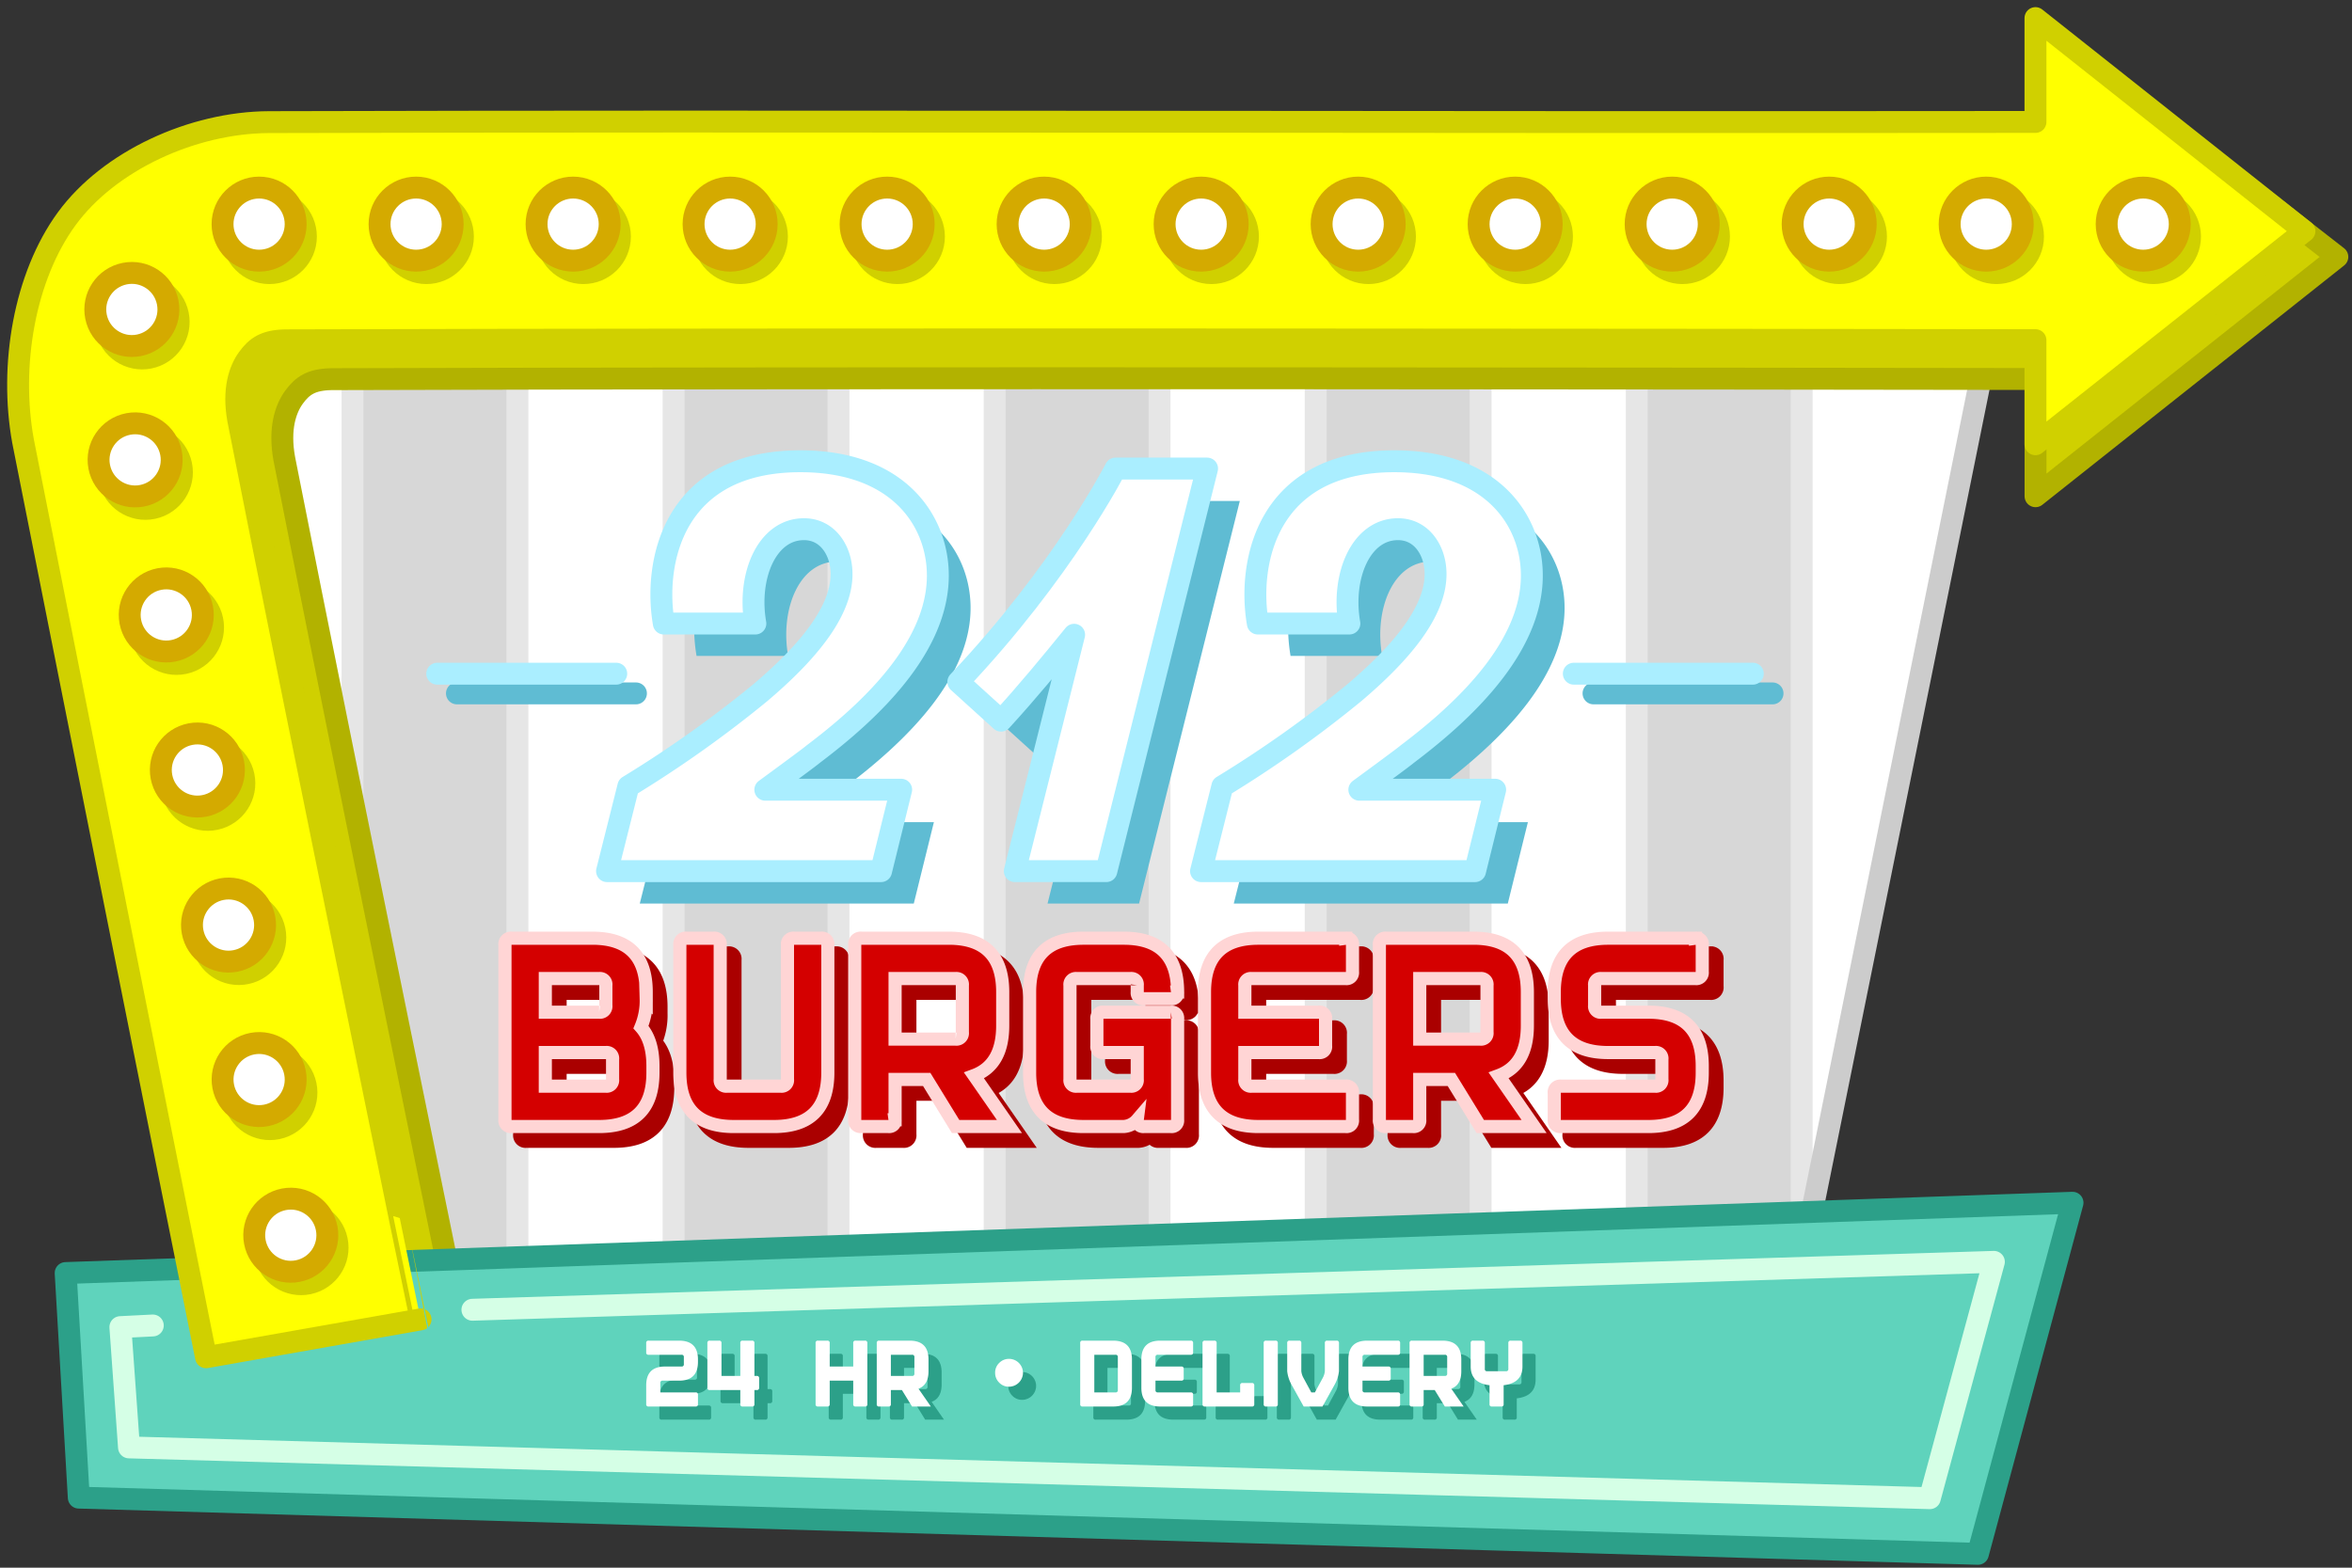 <?xml version="1.0" encoding="UTF-8" standalone="no"?>
<svg
   xmlns:dc="http://purl.org/dc/elements/1.1/"
   xmlns:cc="http://creativecommons.org/ns#"
   xmlns:rdf="http://www.w3.org/1999/02/22-rdf-syntax-ns#"
   xmlns:svg="http://www.w3.org/2000/svg"
   xmlns="http://www.w3.org/2000/svg"
   xmlns:sodipodi="http://sodipodi.sourceforge.net/DTD/sodipodi-0.dtd"
   xmlns:inkscape="http://www.inkscape.org/namespaces/inkscape"
   viewBox="-3 -3 537 358"
   version="1.1"
   id="svg220"
   sodipodi:docname="logo.svg"
   inkscape:version="0.92.2 5c3e80d, 2017-08-06">
  <rect x="-3" y="-3" width="537" height="358" fill="#333333" stroke="none"/>
  <sodipodi:namedview
     pagecolor="#ffffff"
     bordercolor="#666666"
     borderopacity="1"
     objecttolerance="10"
     gridtolerance="10"
     guidetolerance="10"
     inkscape:pageopacity="0"
     inkscape:pageshadow="2"
     inkscape:window-width="1577"
     inkscape:window-height="1019"
     id="namedview222"
     showgrid="false"
     inkscape:zoom="0.87493348"
     inkscape:cx="622.01557"
     inkscape:cy="450.46034"
     inkscape:window-x="2189"
     inkscape:window-y="222"
     inkscape:window-maximized="0"
     inkscape:current-layer="g218" />
  <defs
     id="defs4">
    <style
       id="style2">
      .a, .j, .m, .n, .q {
        fill: #fff;
      }

      .a {
        stroke: #b3b3b3;
        stroke-width: 1px;
      }

      .b {
        fill: #d7d7d7;
        stroke: #e6e6e6;
        stroke-width: 5px;
      }

      .c, .o, .p, .r {
        fill: none;
      }

      .c {
        stroke: #ccc;
        stroke-width: 5px;
      }

      .d, .l {
        fill: #d0d000;
      }

      .d {
        stroke: #b2b200;
      }

      .d, .e, .h, .j, .k, .l, .m, .n, .o, .p, .r {
        stroke-linecap: round;
      }

      .d, .e, .j, .k, .r {
        stroke-linejoin: round;
      }

      .d, .k {
        stroke-width: 5px;
      }

      .e {
        fill: #5fd3bc;
        stroke: #2ca089;
        stroke-width: 5px;
      }

      .f {
        fill: #2ca089;
      }

      .g {
        fill: #a00;
        stroke: #a00;
      }

      .g, .h {
        stroke-width: 3px;
      }

      .h {
        fill: #d40000;
        stroke: #ffd5d5;
      }

      .i {
        fill: #5fbcd3;
      }

      .j, .p {
        stroke: #aef;
      }

      .j {
        stroke-width: 5px;
      }

      .k {
        fill: #ff0;
      }

      .k, .l {
        stroke: #d0d000;
      }

      .l, .m, .n {
        stroke-linejoin: bevel;
      }

      .l {
        stroke-width: 5px;
      }

      .m, .n {
        stroke: #d4aa00;
      }

      .m {
        stroke-width: 5px;
      }

      .n {
        stroke-width: 5px;
      }

      .o {
        stroke: #5fbcd3;
      }

      .o, .p {
        stroke-width: 5px;
      }

      .r {
        stroke: #d5ffe6;
        stroke-width: 5px;
      }
    </style>
  </defs>
  <title
     id="title6">logo</title>
  <g
     id="g218">
    <path
       class="a"
       d="M93.703,295.211,140.509,526.435H460.541L479.916,430.721l27.431-135.51Z"
       transform="translate(-56.612 -226.733)"
       id="path8" />
    <path
       class="b"
       d="M93.703,295.211l4.745,23.439v-23.439Zm40.397,0V494.776l6.409,31.66h31.242V295.211Zm73.304,0V526.436h37.649V295.211Zm73.302,0V526.436h37.651V295.211Zm73.302,0V526.436h37.651V295.211Zm73.304,0V526.436H460.541l4.422-21.847V295.211Z"
       transform="translate(-56.612 -226.733)"
       id="path10" />
    <path
       class="c"
       d="M508.847,295.211,466.463,504.589"
       transform="translate(-56.612 -226.733)"
       id="path12" />
    <path
       class="d"
       d="M522.854,232.233l6,28.213c-140.35.163-282.909-.292-403.305.043-17.48.077-36.514,8.829-46.184,22.056s-13.111,33.507-9.989,50.747c14.437,72.904,29.247,146.896,41.789,209.254l48.98-8.647S132.905,401.535,118.512,328.457c-1.242-6.894.32-11.411,2.243-14.041,1.925-2.633,3.957-4.019,8.547-4.097,122.714-.395,326.574-.125,389.052-.037v26.77l68.911-54.661Z"
       transform="translate(-56.612 -226.733)"
       id="path14" />
    <path
       class="e"
       d="M68.601,514.447l458.204-16.051-21.603,80.177L71.601,565.732Z"
       transform="translate(-56.612 -226.733)"
       id="path16" />
    <g
       id="g44">
      <path
         class="f"
         d="M212.209,538.797a.475.475,0,0,0,.537-.537v-1.611a.475.475,0,0,0-.537-.537h-7.52a.475.475,0,0,1-.537-.537v-2.148a.475.475,0,0,1,.537-.537h6.982q4.297,0,4.297,4.297v.537q0,4.297-4.297,4.297h-3.76a.475.475,0,0,0-.537.537v2.148h8.057a.475.475,0,0,1,.537.537v2.148a.475.475,0,0,1-.537.537H204.689a.475.475,0,0,1-.537-.537v-4.297q0-4.297,4.297-4.297Z"
         transform="translate(-56.612 -226.733)"
         id="path18" />
      <path
         class="f"
         d="M228.859,544.168v3.223a.475.475,0,0,1-.537.537h-2.148a.475.475,0,0,1-.537-.537V544.168h-6.982a.475.475,0,0,1-.537-.537V533.426a.475.475,0,0,1,.537-.537h2.148a.481.481,0,0,1,.537.537v7.52h4.297v-7.52a.475.475,0,0,1,.537-.537h2.148a.481.481,0,0,1,.537.537v7.52h.537a.475.475,0,0,1,.537.537v2.148a.475.475,0,0,1-.537.537Z"
         transform="translate(-56.612 -226.733)"
         id="path20" />
      <path
         class="f"
         d="M246.047,542.02v5.371a.475.475,0,0,1-.537.537h-2.148a.475.475,0,0,1-.537-.537V533.426a.475.475,0,0,1,.537-.537h2.148a.481.481,0,0,1,.537.537v5.371h5.371v-5.371a.475.475,0,0,1,.537-.537h2.148a.481.481,0,0,1,.537.537v13.965a.475.475,0,0,1-.537.537H251.955a.475.475,0,0,1-.537-.537v-5.371Z"
         transform="translate(-56.612 -226.733)"
         id="path22" />
      <path
         class="f"
         d="M262.536,544.168h-2.524v3.223a.475.475,0,0,1-.537.537H257.326a.475.475,0,0,1-.537-.537V533.426a.475.475,0,0,1,.537-.537h6.982q4.297,0,4.297,4.297v2.686q0,3.137-2.288,3.985l2.825,4.071h-4.297Zm2.31-3.223a.475.475,0,0,0,.537-.537v-3.76a.475.475,0,0,0-.537-.537h-4.834v4.834Z"
         transform="translate(-56.612 -226.733)"
         id="path24" />
      <path
         class="f"
         d="M283.816,540.215a3.039,3.039,0,0,1,.935-2.245,3.092,3.092,0,0,1,2.256-.924,3.191,3.191,0,0,1,3.169,3.169,3.209,3.209,0,0,1-3.19,3.19,3.039,3.039,0,0,1-2.245-.935,3.092,3.092,0,0,1-.924-2.256Z"
         transform="translate(-56.612 -226.733)"
         id="path26" />
      <path
         class="f"
         d="M306.461,544.705h4.834a.475.475,0,0,0,.537-.537v-7.52a.475.475,0,0,0-.537-.537h-4.834Zm8.594-1.074q0,4.297-4.297,4.297h-6.982a.475.475,0,0,1-.537-.537V533.426a.475.475,0,0,1,.537-.537h6.982q4.297,0,4.297,4.297Z"
         transform="translate(-56.612 -226.733)"
         id="path28" />
      <path
         class="f"
         d="M320.426,538.797h5.908a.475.475,0,0,1,.537.537v2.148a.475.475,0,0,1-.537.537H320.426V544.168a.475.475,0,0,0,.537.537h7.52a.475.475,0,0,1,.537.537v2.148a.475.475,0,0,1-.537.537h-6.982q-4.297,0-4.297-4.297v-6.445q0-4.297,4.297-4.297h6.982a.475.475,0,0,1,.537.537v2.148a.475.475,0,0,1-.537.537h-7.52a.475.475,0,0,0-.537.537Z"
         transform="translate(-56.612 -226.733)"
         id="path30" />
      <path
         class="f"
         d="M331.705,547.928a.475.475,0,0,1-.537-.537V533.426a.475.475,0,0,1,.537-.537h2.148a.481.481,0,0,1,.537.537v11.279h5.371v-1.611a.475.475,0,0,1,.537-.537h2.148a.481.481,0,0,1,.537.537v4.297a.475.475,0,0,1-.537.537Z"
         transform="translate(-56.612 -226.733)"
         id="path32" />
      <path
         class="f"
         d="M345.67,532.889h2.148a.481.481,0,0,1,.537.537v13.965a.475.475,0,0,1-.537.537h-2.148a.475.475,0,0,1-.537-.537V533.426A.475.475,0,0,1,345.67,532.889Z"
         transform="translate(-56.612 -226.733)"
         id="path34" />
      <path
         class="f"
         d="M356.82,544.705l1.751-3.223a4.182,4.182,0,0,0,.526-1.611v-6.445a.475.475,0,0,1,.537-.537h2.148a.475.475,0,0,1,.537.537v6.445a8.245,8.245,0,0,1-1.074,3.223l-2.686,4.834h-4.297l-2.686-4.834a8.245,8.245,0,0,1-1.074-3.223v-6.445a.475.475,0,0,1,.537-.537h2.148a.475.475,0,0,1,.537.537v6.445a4.122,4.122,0,0,0,.537,1.611l1.74,3.223Z"
         transform="translate(-56.612 -226.733)"
         id="path36" />
      <path
         class="f"
         d="M367.691,538.797h5.908a.475.475,0,0,1,.537.537v2.148a.475.475,0,0,1-.537.537h-5.908V544.168a.475.475,0,0,0,.537.537H375.748a.475.475,0,0,1,.537.537v2.148a.475.475,0,0,1-.537.537h-6.982q-4.297,0-4.297-4.297v-6.445q0-4.297,4.297-4.297H375.748a.475.475,0,0,1,.537.537v2.148a.475.475,0,0,1-.537.537h-7.52a.475.475,0,0,0-.537.537Z"
         transform="translate(-56.612 -226.733)"
         id="path38" />
      <path
         class="f"
         d="M384.181,544.168h-2.524v3.223a.475.475,0,0,1-.537.537h-2.148a.475.475,0,0,1-.537-.537V533.426a.475.475,0,0,1,.537-.537h6.982q4.297,0,4.297,4.297v2.686q0,3.137-2.288,3.985l2.825,4.071h-4.297Zm2.31-3.223a.475.475,0,0,0,.537-.537v-3.76a.475.475,0,0,0-.537-.537h-4.834v4.834Z"
         transform="translate(-56.612 -226.733)"
         id="path40" />
      <path
         class="f"
         d="M396.695,543.062q-4.297-.505-4.297-4.265v-5.371a.475.475,0,0,1,.537-.537h2.148a.475.475,0,0,1,.537.537V539.334a.475.475,0,0,0,.537.537H400.455a.475.475,0,0,0,.537-.537v-5.908a.475.475,0,0,1,.537-.537h2.148a.475.475,0,0,1,.537.537v5.371q0,3.76-4.297,4.265v4.329a.475.475,0,0,1-.537.537h-2.148a.475.475,0,0,1-.537-.537Z"
         transform="translate(-56.612 -226.733)"
         id="path42" />
    </g>
    <g
       id="g60">
      <path
         class="g"
         d="M181.487,450.57v7.679h12.286a1.357,1.357,0,0,0,1.536-1.536v-4.607a1.357,1.357,0,0,0-1.536-1.536Zm0,16.893v7.679h13.822a1.357,1.357,0,0,0,1.536-1.536V468.999a1.357,1.357,0,0,0-1.536-1.536Zm21.838-5.805q2.734,3.071,2.734,8.877v1.536q0,12.286-12.286,12.286H173.808a1.357,1.357,0,0,1-1.536-1.536V442.891a1.357,1.357,0,0,1,1.536-1.536h18.429q12.286,0,12.286,12.286V455.177A15.655,15.655,0,0,1,203.325,461.658Z"
         transform="translate(-56.612 -226.733)"
         id="path46" />
      <path
         class="g"
         d="M236.773,442.891a1.357,1.357,0,0,1,1.536-1.536h6.143a1.357,1.357,0,0,1,1.536,1.536v29.179q0,12.286-12.286,12.286h-9.214q-12.286,0-12.286-12.286v-29.179a1.357,1.357,0,0,1,1.536-1.536h6.143a1.357,1.357,0,0,1,1.536,1.536v30.715a1.357,1.357,0,0,0,1.536,1.536h12.286a1.357,1.357,0,0,0,1.536-1.536Z"
         transform="translate(-56.612 -226.733)"
         id="path48" />
      <path
         class="g"
         d="M268.563,473.606h-7.218v9.214a1.357,1.357,0,0,1-1.536,1.536h-6.143a1.357,1.357,0,0,1-1.536-1.536V442.891a1.357,1.357,0,0,1,1.536-1.536h19.965q12.286,0,12.286,12.286v7.679q0,8.969-6.542,11.395l8.078,11.641H275.167Zm6.604-9.214a1.357,1.357,0,0,0,1.536-1.536V452.106a1.357,1.357,0,0,0-1.536-1.536H261.345v13.822Z"
         transform="translate(-56.612 -226.733)"
         id="path50" />
      <path
         class="g"
         d="M316.631,482.82A4.425,4.425,0,0,1,313.56,484.356h-9.214q-12.286,0-12.286-12.286V453.641q0-12.286,12.286-12.286H313.56q12.286,0,12.286,12.286a1.357,1.357,0,0,1-1.536,1.536h-6.143a1.357,1.357,0,0,1-1.536-1.536V452.106a1.357,1.357,0,0,0-1.536-1.536H302.81a1.357,1.357,0,0,0-1.536,1.536v21.5a1.357,1.357,0,0,0,1.536,1.536h12.286a1.357,1.357,0,0,0,1.536-1.536v-6.143h-7.679a1.357,1.357,0,0,1-1.536-1.536v-6.143a1.357,1.357,0,0,1,1.536-1.536h15.357a1.357,1.357,0,0,1,1.536,1.536v23.036a1.357,1.357,0,0,1-1.536,1.536h-6.143A1.374,1.374,0,0,1,316.631,482.82Z"
         transform="translate(-56.612 -226.733)"
         id="path52" />
      <path
         class="g"
         d="M341.203,458.248h16.893a1.357,1.357,0,0,1,1.536,1.536v6.143a1.357,1.357,0,0,1-1.536,1.536h-16.893v6.143a1.357,1.357,0,0,0,1.536,1.536h21.5a1.357,1.357,0,0,1,1.536,1.536v6.143a1.357,1.357,0,0,1-1.536,1.536H344.275q-12.286,0-12.286-12.286V453.641q0-12.286,12.286-12.286h19.965a1.357,1.357,0,0,1,1.536,1.536V449.034a1.357,1.357,0,0,1-1.536,1.536H342.739a1.357,1.357,0,0,0-1.536,1.536Z"
         transform="translate(-56.612 -226.733)"
         id="path54" />
      <path
         class="g"
         d="M388.35,473.606h-7.218v9.214a1.357,1.357,0,0,1-1.536,1.536H373.454a1.357,1.357,0,0,1-1.536-1.536V442.891a1.357,1.357,0,0,1,1.536-1.536h19.965q12.286,0,12.286,12.286v7.679q0,8.969-6.542,11.395l8.078,11.641H394.954Zm6.604-9.214a1.357,1.357,0,0,0,1.536-1.536V452.106a1.357,1.357,0,0,0-1.536-1.536H381.132v13.822Z"
         transform="translate(-56.612 -226.733)"
         id="path56" />
      <path
         class="g"
         d="M433.347,458.248q12.286,0,12.286,12.286v1.536q0,12.286-12.286,12.286H413.383a1.357,1.357,0,0,1-1.536-1.536v-6.143a1.357,1.357,0,0,1,1.536-1.536h21.5a1.357,1.357,0,0,0,1.536-1.536V468.999a1.357,1.357,0,0,0-1.536-1.536H424.133q-12.286,0-12.286-12.286v-1.536q0-12.286,12.286-12.286h19.965a1.357,1.357,0,0,1,1.536,1.536V449.034a1.357,1.357,0,0,1-1.536,1.536H422.597a1.357,1.357,0,0,0-1.536,1.536v4.607a1.357,1.357,0,0,0,1.536,1.536Z"
         transform="translate(-56.612 -226.733)"
         id="path58" />
    </g>
    <g
       id="g76">
      <path
         class="h"
         d="M178.117,447.2v7.679h12.286a1.357,1.357,0,0,0,1.536-1.536v-4.607a1.357,1.357,0,0,0-1.536-1.536Zm0,16.893v7.679h13.822a1.357,1.357,0,0,0,1.536-1.536v-4.607a1.357,1.357,0,0,0-1.536-1.536Zm21.838-5.805q2.734,3.071,2.734,8.877v1.536q0,12.286-12.286,12.286H170.438a1.357,1.357,0,0,1-1.536-1.536V439.521a1.357,1.357,0,0,1,1.536-1.536H188.867q12.286,0,12.286,12.286v1.536A15.655,15.655,0,0,1,199.955,458.288Z"
         transform="translate(-56.612 -226.733)"
         id="path62" />
      <path
         class="h"
         d="M233.403,439.521a1.357,1.357,0,0,1,1.536-1.536H241.082a1.357,1.357,0,0,1,1.536,1.536v29.179q0,12.286-12.286,12.286h-9.214q-12.286,0-12.286-12.286v-29.179a1.357,1.357,0,0,1,1.536-1.536h6.143a1.357,1.357,0,0,1,1.536,1.536V470.236a1.357,1.357,0,0,0,1.536,1.536h12.286a1.357,1.357,0,0,0,1.536-1.536Z"
         transform="translate(-56.612 -226.733)"
         id="path64" />
      <path
         class="h"
         d="M265.193,470.236h-7.218v9.214a1.357,1.357,0,0,1-1.536,1.536h-6.143a1.357,1.357,0,0,1-1.536-1.536V439.521a1.357,1.357,0,0,1,1.536-1.536H270.261q12.286,0,12.286,12.286v7.679q0,8.969-6.542,11.395l8.078,11.641H271.797Zm6.604-9.214a1.357,1.357,0,0,0,1.536-1.536V448.736a1.357,1.357,0,0,0-1.536-1.536H257.975v13.822Z"
         transform="translate(-56.612 -226.733)"
         id="path66" />
      <path
         class="h"
         d="M313.262,479.45a4.425,4.425,0,0,1-3.071,1.536h-9.214q-12.286,0-12.286-12.286V450.271q0-12.286,12.286-12.286h9.214q12.286,0,12.286,12.286a1.357,1.357,0,0,1-1.536,1.536h-6.143a1.357,1.357,0,0,1-1.536-1.536v-1.536a1.357,1.357,0,0,0-1.536-1.536H299.44a1.357,1.357,0,0,0-1.536,1.536V470.236A1.357,1.357,0,0,0,299.44,471.772h12.286a1.357,1.357,0,0,0,1.536-1.536V464.093h-7.679a1.357,1.357,0,0,1-1.536-1.536v-6.143a1.357,1.357,0,0,1,1.536-1.536h15.357a1.357,1.357,0,0,1,1.536,1.536v23.036a1.357,1.357,0,0,1-1.536,1.536h-6.143A1.374,1.374,0,0,1,313.262,479.45Z"
         transform="translate(-56.612 -226.733)"
         id="path68" />
      <path
         class="h"
         d="M337.833,454.879h16.893a1.357,1.357,0,0,1,1.536,1.536v6.143a1.357,1.357,0,0,1-1.536,1.536h-16.893V470.236a1.357,1.357,0,0,0,1.536,1.536h21.5a1.357,1.357,0,0,1,1.536,1.536v6.143a1.357,1.357,0,0,1-1.536,1.536H340.905q-12.286,0-12.286-12.286V450.271q0-12.286,12.286-12.286h19.965a1.357,1.357,0,0,1,1.536,1.536v6.143a1.357,1.357,0,0,1-1.536,1.536H339.369a1.357,1.357,0,0,0-1.536,1.536Z"
         transform="translate(-56.612 -226.733)"
         id="path70" />
      <path
         class="h"
         d="M384.98,470.236h-7.218v9.214a1.357,1.357,0,0,1-1.536,1.536h-6.143a1.357,1.357,0,0,1-1.536-1.536V439.521a1.357,1.357,0,0,1,1.536-1.536h19.965q12.286,0,12.286,12.286v7.679q0,8.969-6.542,11.395l8.078,11.641H391.584Zm6.604-9.214a1.357,1.357,0,0,0,1.536-1.536V448.736a1.357,1.357,0,0,0-1.536-1.536H377.763v13.822Z"
         transform="translate(-56.612 -226.733)"
         id="path72" />
      <path
         class="h"
         d="M429.978,454.879q12.286,0,12.286,12.286v1.536q0,12.286-12.286,12.286H410.013a1.357,1.357,0,0,1-1.536-1.536v-6.143a1.357,1.357,0,0,1,1.536-1.536H431.513A1.357,1.357,0,0,0,433.049,470.236v-4.607a1.357,1.357,0,0,0-1.536-1.536H420.763q-12.286,0-12.286-12.286V450.271q0-12.286,12.286-12.286h19.965a1.357,1.357,0,0,1,1.536,1.536v6.143a1.357,1.357,0,0,1-1.536,1.536H419.227a1.357,1.357,0,0,0-1.536,1.536v4.607a1.357,1.357,0,0,0,1.536,1.536Z"
         transform="translate(-56.612 -226.733)"
         id="path74" />
    </g>
    <g
       id="g84">
      <path
         class="i"
         d="M274.831,358.137c-1.915-11.027-11.179-21.669-30.999-21.669-29.393,0-33.543,23.464-31.183,37.055H233.548c-1.87-10.77,2.596-21.54,11.091-21.54,4.854,0,7.679,3.846,8.392,7.949,1.715,9.873-8.01,20.643-18.474,29.49a265.004,265.004,0,0,1-30.011,21.284l-4.862,19.361h62.562l4.591-18.591H235.824s10.169-7.437,10.867-8.078c12.397-9.36,31.457-26.156,28.14-45.26Z"
         transform="translate(-56.612 -226.733)"
         id="path78" />
      <path
         class="i"
         d="M336.683,338.135H315.784s-11.97,23.464-35.898,48.722l9.761,8.847c6.01-6.539,11.572-13.335,16.683-19.617l-13.547,53.979h20.899Z"
         transform="translate(-56.612 -226.733)"
         id="path80" />
      <path
         class="i"
         d="M410.452,358.137c-1.915-11.027-11.179-21.669-30.999-21.669-29.393,0-33.543,23.464-31.183,37.055h20.899c-1.87-10.77,2.596-21.54,11.091-21.54,4.854,0,7.679,3.846,8.392,7.949,1.715,9.873-8.01,20.643-18.474,29.49a265.004,265.004,0,0,1-30.011,21.284l-4.862,19.361h62.562l4.591-18.591H371.446s10.169-7.437,10.867-8.078C394.71,394.037,413.77,377.241,410.452,358.137Z"
         transform="translate(-56.612 -226.733)"
         id="path82" />
    </g>
    <g
       id="g92">
      <path
         class="j"
         d="M267.356,350.735c-1.915-11.027-11.179-21.669-30.999-21.669-29.393,0-33.543,23.464-31.183,37.055h20.899c-1.87-10.77,2.596-21.54,11.091-21.54,4.854,0,7.679,3.846,8.392,7.949,1.715,9.873-8.01,20.643-18.474,29.49a265.005,265.005,0,0,1-30.011,21.284l-4.862,19.361h62.562l4.591-18.591H228.349s10.169-7.437,10.867-8.078c12.397-9.36,31.457-26.156,28.14-45.26Z"
         transform="translate(-56.612 -226.733)"
         id="path86" />
      <path
         class="j"
         d="M329.208,330.733H308.309s-11.97,23.464-35.898,48.722l9.761,8.847c6.01-6.539,11.572-13.335,16.683-19.617l-13.547,53.979h20.899Z"
         transform="translate(-56.612 -226.733)"
         id="path88" />
      <path
         class="j"
         d="M402.977,350.735C401.062,339.708,391.798,329.066,371.978,329.066c-29.393,0-33.543,23.464-31.183,37.055h20.899c-1.87-10.77,2.596-21.54,11.091-21.54,4.854,0,7.679,3.846,8.392,7.949,1.715,9.873-8.01,20.643-18.474,29.49a265.004,265.004,0,0,1-30.011,21.284l-4.862,19.361h62.562l4.591-18.591H363.971s10.169-7.437,10.867-8.078C387.235,386.635,406.295,369.839,402.977,350.735Z"
         transform="translate(-56.612 -226.733)"
         id="path90" />
    </g>
    <path
       class="k"
       d="M518.341,227.865v23.713c-140.35.163-282.909-.292-403.305.043-17.48.077-36.514,8.829-46.184,22.056s-13.111,33.507-9.989,50.747c14.437,72.904,29.247,146.896,41.789,209.254l48.98-8.647S122.392,392.667,107.998,319.589c-1.242-6.894.32-11.411,2.243-14.041,1.925-2.633,3.957-4.019,8.547-4.097,122.714-.395,337.074-.125,399.552-.037v23.77l61.411-48.661Z"
       transform="translate(-56.612 -226.733)"
       id="path94" />
    <g
       id="g136">
      <circle
         class="l"
         cx="58.498"
         cy="51.023"
         r="8.346"
         id="circle96" />
      <circle
         class="l"
         cx="94.346"
         cy="51.023"
         r="8.346"
         id="circle98"
         style="fill:#d0d000;stroke:#d0d000;stroke-width:5px;stroke-linecap:round;stroke-linejoin:bevel" />
      <circle
         class="l"
         cx="130.194"
         cy="51.023"
         r="8.346"
         id="circle100"
         style="fill:#d0d000;stroke:#d0d000;stroke-width:5px;stroke-linecap:round;stroke-linejoin:bevel" />
      <circle
         class="l"
         cx="166.042"
         cy="51.023"
         r="8.346"
         id="circle102"
         style="fill:#d0d000;stroke:#d0d000;stroke-width:5px;stroke-linecap:round;stroke-linejoin:bevel" />
      <circle
         class="l"
         cx="201.889"
         cy="51.023"
         r="8.346"
         id="circle104"
         style="fill:#d0d000;stroke:#d0d000;stroke-width:5px;stroke-linecap:round;stroke-linejoin:bevel" />
      <circle
         class="l"
         cx="237.737"
         cy="51.023"
         r="8.346"
         id="circle106"
         style="fill:#d0d000;stroke:#d0d000;stroke-width:5px;stroke-linecap:round;stroke-linejoin:bevel" />
      <circle
         class="l"
         cx="273.585"
         cy="51.023"
         r="8.346"
         id="circle108"
         style="fill:#d0d000;stroke:#d0d000;stroke-width:5px;stroke-linecap:round;stroke-linejoin:bevel" />
      <circle
         class="l"
         cx="309.433"
         cy="51.023"
         r="8.346"
         id="circle110"
         style="fill:#d0d000;stroke:#d0d000;stroke-width:5px;stroke-linecap:round;stroke-linejoin:bevel" />
      <circle
         class="l"
         cx="345.28"
         cy="51.023"
         r="8.346"
         id="circle112"
         style="fill:#d0d000;stroke:#d0d000;stroke-width:5px;stroke-linecap:round;stroke-linejoin:bevel" />
      <circle
         class="l"
         cx="381.128"
         cy="51.023"
         r="8.346"
         id="circle114"
         style="fill:#d0d000;stroke:#d0d000;stroke-width:5px;stroke-linecap:round;stroke-linejoin:bevel" />
      <circle
         class="l"
         cx="416.976"
         cy="51.023"
         r="8.346"
         id="circle116"
         style="fill:#d0d000;stroke:#d0d000;stroke-width:5px;stroke-linecap:round;stroke-linejoin:bevel" />
      <circle
         class="l"
         cx="452.823"
         cy="51.023"
         r="8.346"
         id="circle118"
         style="fill:#d0d000;stroke:#d0d000;stroke-width:5px;stroke-linecap:round;stroke-linejoin:bevel" />
      <circle
         class="l"
         cx="86.06"
         cy="297.245"
         r="8.346"
         transform="translate(-113.424 -203.985) rotate(-11.349)"
         id="circle120" />
      <circle
         class="l"
         cx="86.804"
         cy="331.595"
         r="8.346"
         transform="translate(-123.068 -201.735) rotate(-11.89)"
         id="circle122" />
      <circle
         class="l"
         cx="93.911"
         cy="367.007"
         r="8.346"
         transform="translate(-130.212 -199.511) rotate(-11.89)"
         id="circle124" />
      <circle
         class="l"
         cx="101.019"
         cy="402.418"
         r="8.346"
         transform="matrix(0.979, -0.206, 0.206, 0.979, -137.355, -197.286)"
         id="circle126" />
      <circle
         class="l"
         cx="108.126"
         cy="437.829"
         r="8.346"
         transform="translate(-144.498 -195.062) rotate(-11.89)"
         id="circle128" />
      <circle
         class="l"
         cx="115.234"
         cy="473.24"
         r="8.346"
         transform="translate(-151.641 -192.838) rotate(-11.89)"
         id="circle130" />
      <circle
         class="l"
         cx="122.341"
         cy="508.651"
         r="8.346"
         transform="translate(-158.784 -190.614) rotate(-11.89)"
         id="circle132" />
      <circle
         class="l"
         cx="488.671"
         cy="51.023"
         r="8.346"
         id="circle134"
         style="fill:#d0d000;stroke:#d0d000;stroke-width:5px;stroke-linecap:round;stroke-linejoin:bevel" />
    </g>
    <g
       id="g178">
      <circle
         class="m"
         cx="56.157"
         cy="48.18"
         r="8.346"
         id="circle138" />
      <circle
         class="m"
         cx="92.005"
         cy="48.18"
         r="8.346"
         id="circle140"
         style="fill:#ffffff;stroke:#d4aa00;stroke-width:5px;stroke-linecap:round;stroke-linejoin:bevel" />
      <circle
         class="m"
         cx="127.852"
         cy="48.18"
         r="8.346"
         id="circle142"
         style="fill:#ffffff;stroke:#d4aa00;stroke-width:5px;stroke-linecap:round;stroke-linejoin:bevel" />
      <circle
         class="m"
         cx="163.7"
         cy="48.18"
         r="8.346"
         id="circle144"
         style="fill:#ffffff;stroke:#d4aa00;stroke-width:5px;stroke-linecap:round;stroke-linejoin:bevel" />
      <circle
         class="m"
         cx="199.548"
         cy="48.18"
         r="8.346"
         id="circle146"
         style="fill:#ffffff;stroke:#d4aa00;stroke-width:5px;stroke-linecap:round;stroke-linejoin:bevel" />
      <circle
         class="m"
         cx="235.396"
         cy="48.18"
         r="8.346"
         id="circle148"
         style="fill:#ffffff;stroke:#d4aa00;stroke-width:5px;stroke-linecap:round;stroke-linejoin:bevel" />
      <circle
         class="m"
         cx="271.243"
         cy="48.18"
         r="8.346"
         id="circle150"
         style="fill:#ffffff;stroke:#d4aa00;stroke-width:5px;stroke-linecap:round;stroke-linejoin:bevel" />
      <circle
         class="m"
         cx="307.091"
         cy="48.18"
         r="8.346"
         id="circle152"
         style="fill:#ffffff;stroke:#d4aa00;stroke-width:5px;stroke-linecap:round;stroke-linejoin:bevel" />
      <circle
         class="m"
         cx="342.939"
         cy="48.18"
         r="8.346"
         id="circle154"
         style="fill:#ffffff;stroke:#d4aa00;stroke-width:5px;stroke-linecap:round;stroke-linejoin:bevel" />
      <circle
         class="m"
         cx="378.787"
         cy="48.18"
         r="8.346"
         id="circle156"
         style="fill:#ffffff;stroke:#d4aa00;stroke-width:5px;stroke-linecap:round;stroke-linejoin:bevel" />
      <circle
         class="m"
         cx="414.634"
         cy="48.18"
         r="8.346"
         id="circle158"
         style="fill:#ffffff;stroke:#d4aa00;stroke-width:5px;stroke-linecap:round;stroke-linejoin:bevel" />
      <circle
         class="m"
         cx="450.482"
         cy="48.18"
         r="8.346"
         id="circle160"
         style="fill:#ffffff;stroke:#d4aa00;stroke-width:5px;stroke-linecap:round;stroke-linejoin:bevel" />
      <circle
         class="n"
         cx="83.719"
         cy="294.402"
         r="8.346"
         transform="translate(-112.911 -204.501) rotate(-11.349)"
         id="circle162" />
      <circle
         class="n"
         cx="84.462"
         cy="328.752"
         r="8.346"
         transform="translate(-116.652 -205.114) rotate(-10.788)"
         id="circle164" />
      <circle
         class="n"
         cx="91.57"
         cy="364.163"
         r="8.346"
         transform="translate(-123.154 -203.158) rotate(-10.788)"
         id="circle166" />
      <circle
         class="n"
         cx="98.677"
         cy="399.574"
         r="8.346"
         transform="translate(-129.657 -201.202) rotate(-10.788)"
         id="circle168" />
      <circle
         class="n"
         cx="105.785"
         cy="434.985"
         r="8.346"
         transform="translate(-136.159 -199.246) rotate(-10.788)"
         id="circle170" />
      <circle
         class="n"
         cx="112.892"
         cy="470.397"
         r="8.346"
         transform="matrix(0.982, -0.187, 0.187, 0.982, -142.661, -197.29)"
         id="circle172" />
      <circle
         class="n"
         cx="120"
         cy="505.808"
         r="8.346"
         transform="translate(-149.163 -195.334) rotate(-10.788)"
         id="circle174" />
      <circle
         class="m"
         cx="486.33"
         cy="48.18"
         r="8.346"
         id="circle176"
         style="fill:#ffffff;stroke:#d4aa00;stroke-width:5px;stroke-linecap:round;stroke-linejoin:bevel" />
    </g>
    <path
       class="o"
       d="M157.937,382.078H198.811"
       transform="translate(-56.612 -226.733)"
       id="path180" />
    <path
       class="p"
       d="M153.437,377.578H194.311"
       transform="translate(-56.612 -226.733)"
       id="path182" />
    <path
       class="o"
       d="M417.438,382.078h40.874"
       transform="translate(-56.612 -226.733)"
       id="path184" />
    <path
       class="p"
       d="M412.938,377.578h40.874"
       transform="translate(-56.612 -226.733)"
       id="path186" />
    <g
       id="g214">
      <path
         class="q"
         d="M209.209,535.797a.475.475,0,0,0,.537-.537v-1.611a.475.475,0,0,0-.537-.537h-7.52a.475.475,0,0,1-.537-.537V530.426a.475.475,0,0,1,.537-.537h6.982q4.297,0,4.297,4.297v.537q0,4.297-4.297,4.297h-3.76a.475.475,0,0,0-.537.537v2.148h8.057a.475.475,0,0,1,.537.537v2.148a.475.475,0,0,1-.537.537H201.689a.475.475,0,0,1-.537-.537v-4.297q0-4.297,4.297-4.297Z"
         transform="translate(-56.612 -226.733)"
         id="path188" />
      <path
         class="q"
         d="M225.859,541.168v3.223a.475.475,0,0,1-.537.537h-2.148a.475.475,0,0,1-.537-.537V541.168h-6.982a.475.475,0,0,1-.537-.537V530.426a.475.475,0,0,1,.537-.537h2.148a.481.481,0,0,1,.537.537v7.52h4.297v-7.52a.475.475,0,0,1,.537-.537h2.148a.481.481,0,0,1,.537.537v7.52h.537a.475.475,0,0,1,.537.537v2.148a.475.475,0,0,1-.537.537Z"
         transform="translate(-56.612 -226.733)"
         id="path190" />
      <path
         class="q"
         d="M243.047,539.02v5.371a.475.475,0,0,1-.537.537h-2.148a.475.475,0,0,1-.537-.537V530.426a.475.475,0,0,1,.537-.537h2.148a.481.481,0,0,1,.537.537v5.371h5.371v-5.371a.475.475,0,0,1,.537-.537h2.148a.481.481,0,0,1,.537.537v13.965a.475.475,0,0,1-.537.537H248.955a.475.475,0,0,1-.537-.537v-5.371Z"
         transform="translate(-56.612 -226.733)"
         id="path192" />
      <path
         class="q"
         d="M259.536,541.168h-2.524v3.223a.475.475,0,0,1-.537.537H254.326a.475.475,0,0,1-.537-.537V530.426a.475.475,0,0,1,.537-.537h6.982q4.297,0,4.297,4.297v2.686q0,3.137-2.288,3.985l2.825,4.071h-4.297Zm2.31-3.223a.475.475,0,0,0,.537-.537v-3.76a.475.475,0,0,0-.537-.537h-4.834v4.834Z"
         transform="translate(-56.612 -226.733)"
         id="path194" />
      <path
         class="q"
         d="M280.816,537.215a3.039,3.039,0,0,1,.935-2.245,3.092,3.092,0,0,1,2.256-.924,3.191,3.191,0,0,1,3.169,3.169,3.209,3.209,0,0,1-3.19,3.19,3.039,3.039,0,0,1-2.245-.935,3.092,3.092,0,0,1-.924-2.256Z"
         transform="translate(-56.612 -226.733)"
         id="path196" />
      <path
         class="q"
         d="M303.461,541.705h4.834a.475.475,0,0,0,.537-.537v-7.52a.475.475,0,0,0-.537-.537h-4.834Zm8.594-1.074q0,4.297-4.297,4.297h-6.982a.475.475,0,0,1-.537-.537V530.426a.475.475,0,0,1,.537-.537h6.982q4.297,0,4.297,4.297Z"
         transform="translate(-56.612 -226.733)"
         id="path198" />
      <path
         class="q"
         d="M317.426,535.797h5.908a.475.475,0,0,1,.537.537v2.148a.475.475,0,0,1-.537.537h-5.908V541.168a.475.475,0,0,0,.537.537h7.52a.475.475,0,0,1,.537.537v2.148a.475.475,0,0,1-.537.537h-6.982q-4.297,0-4.297-4.297v-6.445q0-4.297,4.297-4.297h6.982a.475.475,0,0,1,.537.537v2.148a.475.475,0,0,1-.537.537h-7.52a.475.475,0,0,0-.537.537Z"
         transform="translate(-56.612 -226.733)"
         id="path200" />
      <path
         class="q"
         d="M328.705,544.928a.475.475,0,0,1-.537-.537V530.426a.475.475,0,0,1,.537-.537h2.148a.481.481,0,0,1,.537.537v11.279h5.371v-1.611a.475.475,0,0,1,.537-.537h2.148a.481.481,0,0,1,.537.537v4.297a.475.475,0,0,1-.537.537Z"
         transform="translate(-56.612 -226.733)"
         id="path202" />
      <path
         class="q"
         d="M342.67,529.889h2.148a.481.481,0,0,1,.537.537v13.965a.475.475,0,0,1-.537.537h-2.148a.475.475,0,0,1-.537-.537V530.426A.475.475,0,0,1,342.67,529.889Z"
         transform="translate(-56.612 -226.733)"
         id="path204" />
      <path
         class="q"
         d="M353.82,541.705l1.751-3.223a4.182,4.182,0,0,0,.526-1.611v-6.445a.475.475,0,0,1,.537-.537h2.148a.475.475,0,0,1,.537.537v6.445a8.244,8.244,0,0,1-1.074,3.223l-2.686,4.834h-4.297l-2.686-4.834a8.245,8.245,0,0,1-1.074-3.223v-6.445a.475.475,0,0,1,.537-.537h2.148a.475.475,0,0,1,.537.537v6.445a4.122,4.122,0,0,0,.537,1.611l1.74,3.223Z"
         transform="translate(-56.612 -226.733)"
         id="path206" />
      <path
         class="q"
         d="M364.691,535.797h5.908a.475.475,0,0,1,.537.537v2.148a.475.475,0,0,1-.537.537h-5.908V541.168a.475.475,0,0,0,.537.537H372.748a.475.475,0,0,1,.537.537v2.148a.475.475,0,0,1-.537.537h-6.982q-4.297,0-4.297-4.297v-6.445q0-4.297,4.297-4.297H372.748a.475.475,0,0,1,.537.537v2.148a.475.475,0,0,1-.537.537h-7.52a.475.475,0,0,0-.537.537Z"
         transform="translate(-56.612 -226.733)"
         id="path208" />
      <path
         class="q"
         d="M381.181,541.168h-2.524v3.223a.475.475,0,0,1-.537.537h-2.148a.475.475,0,0,1-.537-.537V530.426a.475.475,0,0,1,.537-.537h6.982q4.297,0,4.297,4.297v2.686q0,3.137-2.288,3.985l2.825,4.071h-4.297Zm2.31-3.223a.475.475,0,0,0,.537-.537v-3.76a.475.475,0,0,0-.537-.537h-4.834v4.834Z"
         transform="translate(-56.612 -226.733)"
         id="path210" />
      <path
         class="q"
         d="M393.695,540.062q-4.297-.505-4.297-4.265v-5.371a.475.475,0,0,1,.537-.537h2.148a.475.475,0,0,1,.537.537V536.334a.475.475,0,0,0,.537.537H397.455a.475.475,0,0,0,.537-.537v-5.908a.475.475,0,0,1,.537-.537h2.148a.475.475,0,0,1,.537.537v5.371q0,3.76-4.297,4.265v4.329a.475.475,0,0,1-.537.537h-2.148a.475.475,0,0,1-.537-.537Z"
         transform="translate(-56.612 -226.733)"
         id="path212" />
    </g>
    <path
       class="r"
       d="M88.5,526.421l-7.406.375,1.969,27.469,411.161,11.598,14.625-53.973L161.47,522.829"
       transform="translate(-56.612 -226.733)"
       id="path216" />
  </g>
</svg>

